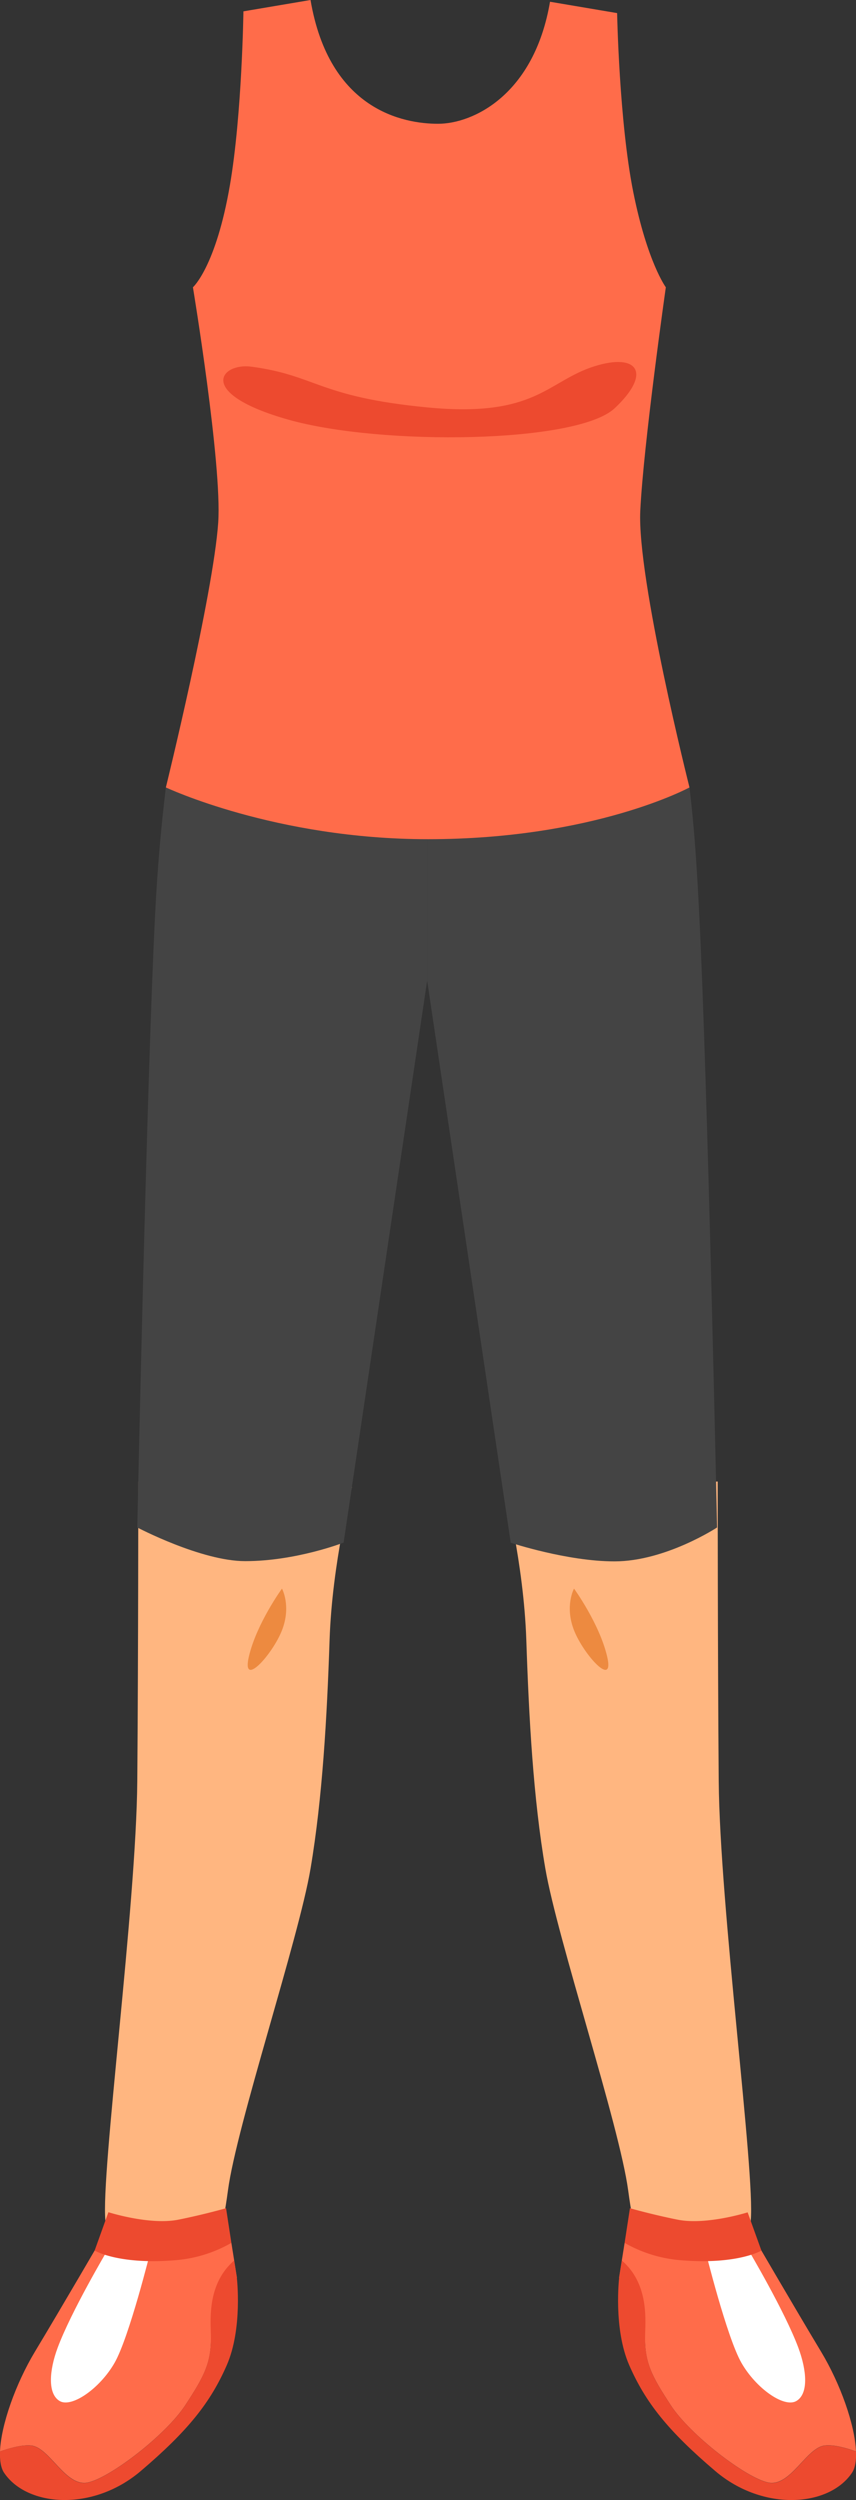 <svg xmlns="http://www.w3.org/2000/svg" viewBox="0 0 254.27 742.49"><rect x="0" y="0" width="254.27" height="742.49" fill="#333333" stroke="none"/><defs><style>.cls-1{fill:#ffb680;}.cls-2{fill:#ff6c4a;}.cls-3{fill:#ed4a2f;}.cls-4{fill:#fff;}.cls-5{fill:#ed8a40;}.cls-6{fill:#444;}</style></defs><g id="Layer_2" data-name="Layer 2"><g id="_3_elements" data-name="#3 elements"><path class="cls-1" d="M41.08,440s0,51.24-.3,88.85S29.93,645.35,31.31,659.51c.93,9.58,9.62,45.92,9.62,45.92s20.41-7,26.78-54.88c2.57-19.35,21-74.67,24.53-95.57s4.89-44.92,5.66-67.9,6.63-45.42,6.63-45.42Z"/><path class="cls-1" d="M213.19,440s0,51.24.3,88.85S224.35,645.35,223,659.51c-.94,9.58-9.63,45.92-9.63,45.92s-20.4-7-26.77-54.88C184,631.2,165.6,575.88,162,555s-4.89-44.92-5.66-67.9-6.63-45.42-6.63-45.42Z"/><path class="cls-2" d="M228.18,737.27c-6.61-1.39-23.15-14.1-28.9-22.9s-7.95-12.85-7.66-21.49c.17-5-6.07-11.52-7.72-16.46l1.64-10.31,37.86-2.47s12.71,21.85,20.5,34.79c5.71,9.48,10.06,21.7,10.36,29.62-3-1.09-6.62-2.08-9.28-1.77C239.46,726.92,234.8,738.65,228.18,737.27Z"/><path class="cls-3" d="M212.53,733.92c-14.26-12.12-20.83-20.54-25.61-31.46s-3-26-3-26l.81-5.1c7.64,6.58,7.08,16.58,6.91,21.56-.29,8.64,1.9,12.69,7.66,21.49s22.29,21.51,28.9,22.9,11.28-10.35,16.8-11c2.66-.31,6.25.68,9.28,1.77.1,2.7-.26,4.91-1.22,6.33C246.28,744.49,226.78,746,212.53,733.92Z"/><path class="cls-4" d="M222.41,668.39s10.74,18.11,14.73,28.85c2.53,6.81,3.06,13.67-.57,15.82s-12-3.73-16.35-11.36-10.7-33.31-10.7-33.31Z"/><path class="cls-3" d="M226.17,668.39s-6.82,4.12-23.09,2.93a40,40,0,0,1-17.54-5.21l1.58-10.3s6.53,1.88,14.2,3.41c8.48,1.69,20.76-2.18,20.76-2.18Z"/><path class="cls-5" d="M170.51,471.79s7.52,10.35,9.83,20.13-7-.53-9.83-7.74S170.51,471.79,170.51,471.79Z"/><path class="cls-6" d="M49.27,233.86c-1.48,12.34-2.48,23.63-3.2,37.84-2.5,49.27-5.29,181.94-5.29,181.94s19,10,32.05,10c15.15,0,29.24-5.51,29.24-5.51l24.82-166.93V231.47Z"/><path class="cls-6" d="M204.81,233.86l-77.92-2.39v59.77l24.82,166.93s16.71,5.54,30.82,5.54c15.15,0,30.47-10.07,30.47-10.07S210.21,321,207.71,271.7C207,257.49,206.29,246.2,204.81,233.86Z"/><path class="cls-2" d="M188.1,57c-4.18-20.9-4.79-53.11-4.79-53.11L163.38.52c-4.7,27.66-22.9,36.28-33.31,36.24-10.13,0-32.27-4-37.83-36.76L72.31,3.37s-.41,30.54-4,51.54c-4.18,24.38-11,30.41-11,30.41S66,137.88,64.82,155.2c-1.47,21.36-15.55,78.66-15.55,78.66s32.52,15.37,77.85,15.37c49.38,0,77.69-15.37,77.69-15.37S189.22,172,190.19,151.72c.94-19.69,7.59-66.4,7.59-66.4S192.28,77.89,188.1,57Z"/><path class="cls-3" d="M74.69,108.9c-9.12-1.23-16.72,7.88,10.88,15.71s85.84,7.1,97-3.35,6.93-16.55-6-12.48c-14.05,4.43-17.34,15.35-49.72,12.21S94.09,111.51,74.69,108.9Z"/><path class="cls-2" d="M26.09,737.27c6.62-1.39,23.15-14.1,28.91-22.9s7.94-12.85,7.65-21.49c-.16-5,6.07-11.52,7.72-16.46l-1.64-10.31-37.85-2.47s-12.72,21.85-20.51,34.79C4.67,707.91.31,720.13,0,728.05,3,727,6.63,726,9.29,726.28,14.81,726.92,19.48,738.65,26.09,737.27Z"/><path class="cls-3" d="M41.75,733.92C56,721.8,62.57,713.38,67.35,702.46s3-26,3-26l-.81-5.1c-7.63,6.58-7.07,16.58-6.91,21.56.29,8.64-1.9,12.69-7.65,21.49s-22.29,21.51-28.91,22.9-11.28-10.35-16.8-11C6.63,726,3,727,0,728.05c-.1,2.7.26,4.91,1.21,6.33C8,744.49,27.5,746,41.75,733.92Z"/><path class="cls-4" d="M31.86,668.39S21.12,686.5,17.13,697.24c-2.53,6.81-3,13.67.57,15.82s12-3.73,16.35-11.36,10.7-33.31,10.7-33.31Z"/><path class="cls-3" d="M28.11,668.39s6.82,4.12,23.08,2.93a40,40,0,0,0,17.54-5.21l-1.58-10.3s-6.53,1.88-14.2,3.41C44.48,660.91,32.2,657,32.2,657Z"/><path class="cls-5" d="M83.76,471.79s-7.52,10.35-9.82,20.13,7-.53,9.82-7.74S83.76,471.79,83.76,471.79Z"/></g></g></svg>